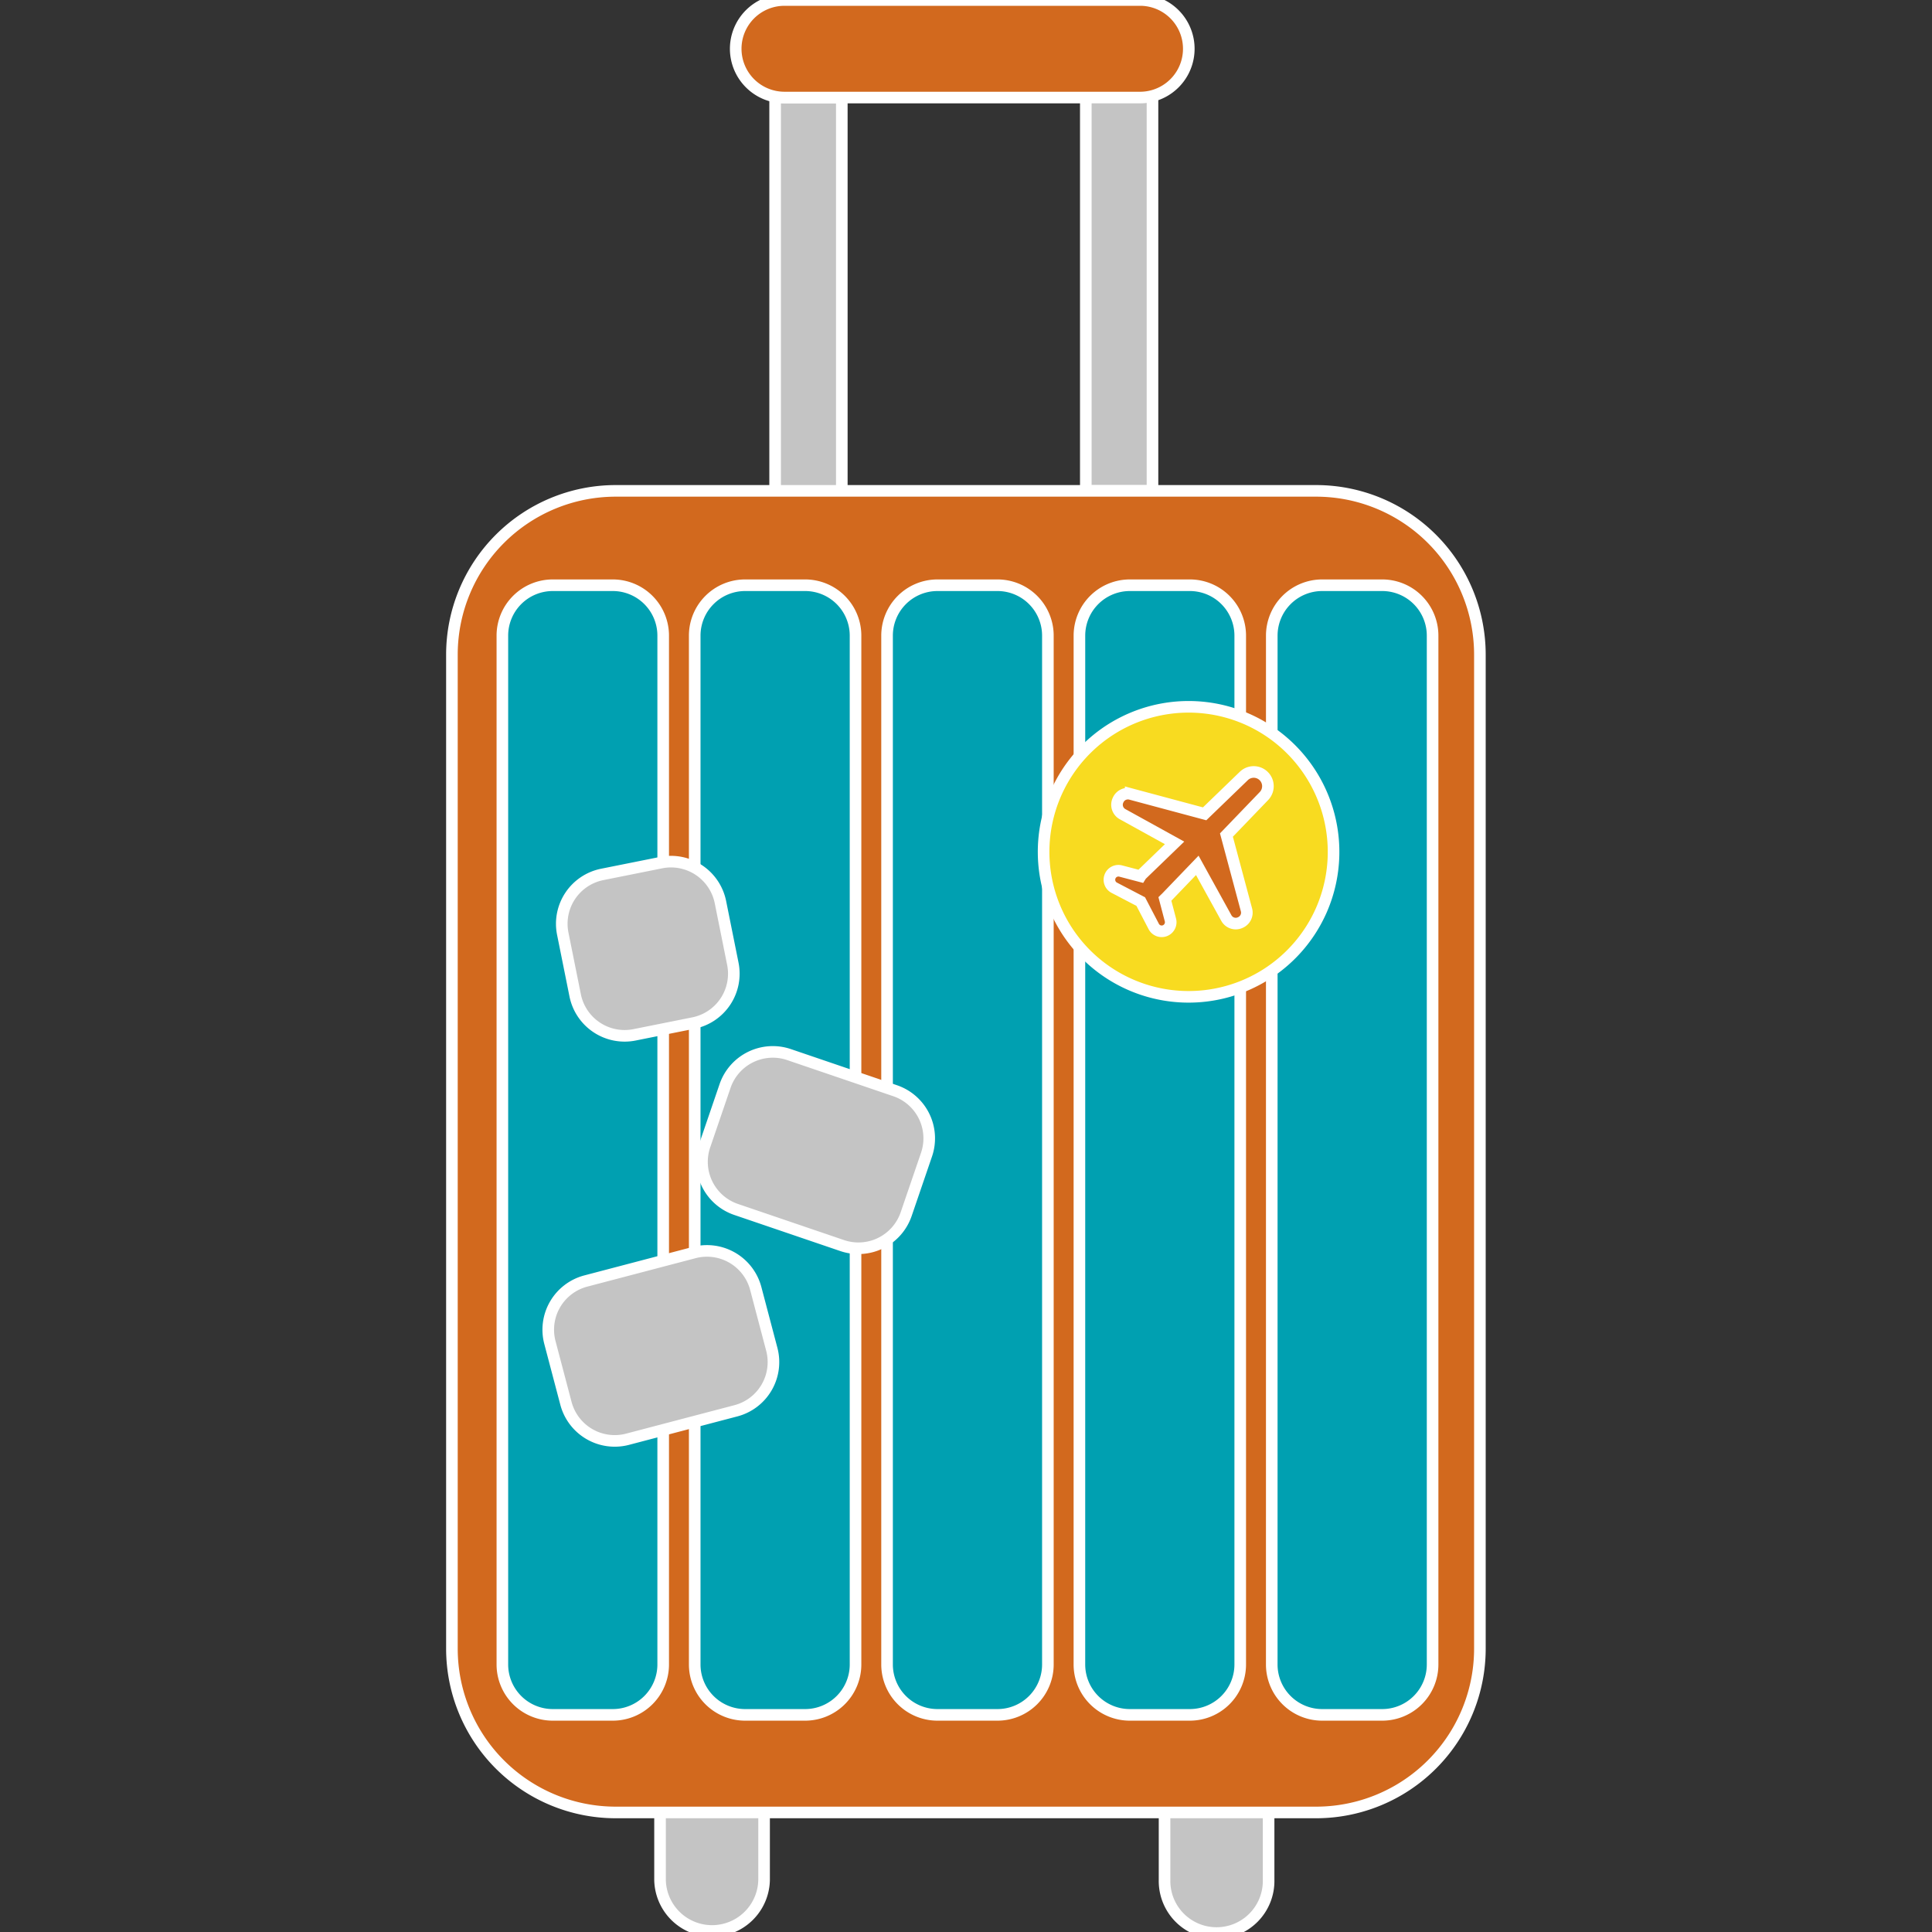 <!-- <svg viewBox="-21.66 0 92.59916 92.59916" xmlns="http://www.w3.org/2000/svg" fill="#f2d43a" stroke="#f2d43a" stroke-width="0.0009259916"><g id="SVGRepo_bgCarrier" stroke-width="0"></g><g id="SVGRepo_tracerCarrier" stroke-linecap="round" stroke-linejoin="round" stroke="#CCCCCC" stroke-width="0.37039664"></g><g id="SVGRepo_iconCarrier"> <title>Asset 7</title> <g id="Layer_2" data-name="Layer 2"> <g id="Layer_27" data-name="Layer 27"> <g id="Carry-On_Suitcase_Icon" data-name="Carry-On Suitcase Icon"> <g id="Wheels"> <path id="Right_Wheel" data-name="Right Wheel" d="M34.15615,83.63113a2.4937,2.4937,0,1,1,4.9874,0v6.47433a2.4937,2.4937,0,1,1-4.9874,0Z" style="fill:#00A0B1"></path> <path id="Left_Wheel" data-name="Left Wheel" d="M9.9748,83.63113a2.4937,2.4937,0,1,1,4.9874,0v6.47433a2.4937,2.4937,0,0,1-4.9874,0Z" style="fill:#00A0B1"></path> </g> <g id="Handle"> <rect id="Right_Handle" data-name="Right Handle" x="30.38183" y="4.52917" width="3.19582" height="18.99789" style="fill:#00A0B1"></rect> <rect id="Left_Handle" data-name="Left Handle" x="15.49119" y="4.67519" width="3.19582" height="18.99789" style="fill:#00A0B1"></rect> <path id="Top_Handle" data-name="Top Handle" d="M13.602,2.33759A2.33759,2.33759,0,0,1,15.93961,0h17.088a2.3376,2.3376,0,0,1,0,4.67519h-17.088A2.33759,2.33759,0,0,1,13.602,2.33759Z" style="fill:#00A0B1"></path> </g> <g id="Suitcase_Body" data-name="Suitcase Body"> <path id="Body" d="M0,31.37765a7.85057,7.85057,0,0,1,7.85059-7.85058H41.41887a7.85064,7.85064,0,0,1,7.85063,7.85058v47.64a7.8507,7.8507,0,0,1-7.85063,7.85062H7.85059A7.85064,7.85064,0,0,1,0,79.01762Z" style="fill:#00A0B1"></path> <g id="Suitcase_Stripes" data-name="Suitcase Stripes"> <path id="Stripe" d="M2.41805,30.466a2.41556,2.41556,0,0,1,2.41557-2.41557H7.71029A2.41556,2.41556,0,0,1,10.12586,30.466V79.77641A2.41557,2.41557,0,0,1,7.71029,82.192H4.83362a2.41557,2.41557,0,0,1-2.41557-2.4156Z" style="fill:#ffffff"></path> <path id="Stripe-2" data-name="Stripe" d="M11.63728,30.466a2.41557,2.41557,0,0,1,2.41557-2.41557h2.87667A2.41556,2.41556,0,0,1,19.34509,30.466V79.77641a2.41557,2.41557,0,0,1-2.41557,2.4156H14.05285a2.41557,2.41557,0,0,1-2.41557-2.4156Z" style="fill:#ffffff"></path> <path id="Stripe-3" data-name="Stripe" d="M20.85641,30.466A2.41556,2.41556,0,0,1,23.272,28.05043h2.87667A2.41556,2.41556,0,0,1,28.56422,30.466V79.77641a2.41557,2.41557,0,0,1-2.41557,2.4156H23.272a2.41557,2.41557,0,0,1-2.41557-2.4156Z" style="fill:#ffffff"></path> <path id="Stripe-4" data-name="Stripe" d="M30.07555,30.466a2.41557,2.41557,0,0,1,2.41557-2.41557H35.3678A2.41556,2.41556,0,0,1,37.78336,30.466V79.77641A2.41556,2.41556,0,0,1,35.3678,82.192H32.49112a2.41557,2.41557,0,0,1-2.41557-2.4156Z" style="fill:#ffffff"></path> <path id="Stripe-5" data-name="Stripe" d="M39.2947,30.466a2.41556,2.41556,0,0,1,2.41556-2.41557h2.87668A2.41557,2.41557,0,0,1,47.00251,30.466V79.77641a2.41557,2.41557,0,0,1-2.41557,2.4156H41.71026a2.41556,2.41556,0,0,1-2.41556-2.4156Z" style="fill:#ffffff"></path> </g> </g> <g id="Stamps"> <path id="Grey_Stamp" data-name="Grey Stamp" d="M5.31254,44.75214a2.41317,2.41317,0,0,1,1.89227-2.84247l2.82006-.56474a2.41794,2.41794,0,0,1,2.84479,1.89383l.59381,2.95262a2.41316,2.41316,0,0,1-1.89226,2.84247l-2.82.56475a2.418,2.418,0,0,1-2.84481-1.89383Z" style="fill:#00A0B1"></path> <path id="Green_Stamp" data-name="Green Stamp" d="M13.0915,52.05305a2.41937,2.41937,0,0,1,3.06825-1.507l5.08262,1.73073a2.41177,2.41177,0,0,1,1.505,3.06426l-.97488,2.85076a2.41935,2.41935,0,0,1-3.06824,1.507l-5.08262-1.73073a2.41177,2.41177,0,0,1-1.505-3.06426Z" style="fill:#00A0B1"></path> <path id="Green_Stamp-2" data-name="Green Stamp" d="M4.69677,64.34711A2.41251,2.41251,0,0,1,6.417,61.39775l5.19387-1.3643a2.41863,2.41863,0,0,1,2.95245,1.722l.76831,2.91255a2.41251,2.41251,0,0,1-1.72018,2.94936l-5.19387,1.3643a2.41863,2.41863,0,0,1-2.95245-1.722Z" style="fill:#00A0B1"></path> </g> <g id="Plane_Stamp" data-name="Plane Stamp"> <path id="Plane_Stamp-2" data-name="Plane Stamp" d="M41.67352,43.61812a6.94973,6.94973,0,1,1-3.55438-9.14735A6.958,6.958,0,0,1,41.67352,43.61812Z" style="fill:#ffffffff8c9"></path> <path id="Plane" d="M39.092,37.52426a.68118.68118,0,0,0-1.13623-.33327l-1.87885,1.81542-3.54387-.9502a.51359.51359,0,0,0-.60108.285l-.0088.01947a.51414.51414,0,0,0,.22.66158l2.49274,1.37657-1.58607,1.5325a.74363.74363,0,0,0-.04556.06642l-.94465-.2485a.43232.43232,0,0,0-.31348.79981l1.26864.66308.623,1.19357a.42934.42934,0,0,0,.571.1863.43471.43471,0,0,0,.22823-.49994l-.26451-1.00691c.00576-.00565.01361-.00736.01921-.01323l1.53437-1.59583,1.39262,2.52528a.51357.51357,0,0,0,.66116.22012l.01947-.00886a.514.514,0,0,0,.28478-.60145l-.96082-3.58831L38.92,38.15415A.68221.68221,0,0,0,39.092,37.52426Z" style="fill:#00A0B1"></path> </g> </g> </g> </g> </g></svg> -->
<svg width="93px" height="93px" viewBox="-21.66 0 92.599 92.599" xmlns="http://www.w3.org/2000/svg" fill="#ffffff" stroke="#ffffff" stroke-width="0.556"><rect x="-21.66" y="0" width="92.599" height="92.599" fill="#333333" stroke="none"/><g id="SVGRepo_bgCarrier" stroke-width="0"></g><g id="SVGRepo_tracerCarrier" stroke-linecap="round" stroke-linejoin="round"></g><g id="SVGRepo_iconCarrier"> <title>Asset 7</title> <g id="Layer_2" data-name="Layer 2"> <g id="Layer_27" data-name="Layer 27"> <g id="Carry-On_Suitcase_Icon" data-name="Carry-On Suitcase Icon"> <g id="Wheels"> <path id="Right_Wheel" data-name="Right Wheel" d="M34.156,83.631a2.494,2.494,0,1,1,4.987,0v6.474a2.494,2.494,0,1,1-4.987,0Z" style="fill:#c4c4c4"></path> <path id="Left_Wheel" data-name="Left Wheel" d="M9.975,83.631a2.494,2.494,0,1,1,4.987,0v6.474a2.494,2.494,0,0,1-4.987,0Z" style="fill:#c4c4c4"></path> </g> <g id="Handle"> <rect id="Right_Handle" data-name="Right Handle" x="30.382" y="4.529" width="3.196" height="18.998" style="fill:#c4c4c4"></rect> <rect id="Left_Handle" data-name="Left Handle" x="15.491" y="4.675" width="3.196" height="18.998" style="fill:#c4c4c4"></rect> <path id="Top_Handle" data-name="Top Handle" d="M13.602,2.338A2.338,2.338,0,0,1,15.94,0h17.088a2.338,2.338,0,0,1,0,4.675h-17.088A2.338,2.338,0,0,1,13.602,2.338Z" style="fill:#d2691e"></path> </g> <g id="Suitcase_Body" data-name="Suitcase Body"> <path id="Body" d="M0,31.378a7.851,7.851,0,0,1,7.851-7.851H41.419a7.851,7.851,0,0,1,7.851,7.851v47.64a7.851,7.851,0,0,1-7.851,7.851H7.851A7.851,7.851,0,0,1,0,79.018Z" style="fill:#d2691e"></path> <g id="Suitcase_Stripes" data-name="Suitcase Stripes"> <path id="Stripe" d="M2.418,30.466a2.416,2.416,0,0,1,2.416-2.416H7.71A2.416,2.416,0,0,1,10.126,30.466V79.776A2.416,2.416,0,0,1,7.71,82.192H4.834a2.416,2.416,0,0,1-2.416-2.416Z" style="fill:#00A0B1"></path> <path id="Stripe-2" data-name="Stripe" d="M11.637,30.466a2.416,2.416,0,0,1,2.416-2.416h2.877A2.416,2.416,0,0,1,19.345,30.466V79.776a2.416,2.416,0,0,1-2.416,2.416H14.053a2.416,2.416,0,0,1-2.416-2.416Z" style="fill:#00A0B1"></path> <path id="Stripe-3" data-name="Stripe" d="M20.856,30.466A2.416,2.416,0,0,1,23.272,28.05h2.877A2.416,2.416,0,0,1,28.564,30.466V79.776a2.416,2.416,0,0,1-2.416,2.416H23.272a2.416,2.416,0,0,1-2.416-2.416Z" style="fill:#00A0B1"></path> <path id="Stripe-4" data-name="Stripe" d="M30.076,30.466a2.416,2.416,0,0,1,2.416-2.416H35.368A2.416,2.416,0,0,1,37.783,30.466V79.776A2.416,2.416,0,0,1,35.368,82.192H32.491a2.416,2.416,0,0,1-2.416-2.416Z" style="fill:#00A0B1"></path> <path id="Stripe-5" data-name="Stripe" d="M39.295,30.466a2.416,2.416,0,0,1,2.416-2.416h2.877A2.416,2.416,0,0,1,47.003,30.466V79.776a2.416,2.416,0,0,1-2.416,2.416H41.71a2.416,2.416,0,0,1-2.416-2.416Z" style="fill:#00A0B1"></path> </g> </g> <g id="Stamps"> <path id="Grey_Stamp" data-name="Grey Stamp" d="M5.313,44.752a2.413,2.413,0,0,1,1.892-2.842l2.82-.565a2.418,2.418,0,0,1,2.845,1.894l.594,2.953a2.413,2.413,0,0,1-1.892,2.842l-2.82.565a2.418,2.418,0,0,1-2.845-1.894Z" style="fill:#c4c4c4"></path> <path id="Green_Stamp" data-name="Green Stamp" d="M13.091,52.053a2.419,2.419,0,0,1,3.068-1.507l5.083,1.731a2.412,2.412,0,0,1,1.505,3.064l-.975,2.851a2.419,2.419,0,0,1-3.068,1.507l-5.083-1.731a2.412,2.412,0,0,1-1.505-3.064Z" style="fill:#c4c4c4"></path> <path id="Green_Stamp-2" data-name="Green Stamp" d="M4.697,64.347A2.413,2.413,0,0,1,6.417,61.398l5.194-1.364a2.419,2.419,0,0,1,2.952,1.722l.768,2.913a2.413,2.413,0,0,1-1.72,2.949l-5.194,1.364a2.419,2.419,0,0,1-2.952-1.722Z" style="fill:#c4c4c4"></path> </g> <g id="Plane_Stamp" data-name="Plane Stamp"> <path id="Plane_Stamp-2" data-name="Plane Stamp" d="M41.674,43.618a6.95,6.95,0,1,1-3.554-9.147A6.958,6.958,0,0,1,41.674,43.618Z" style="fill:#f8db20"></path> <path id="Plane" d="M39.092,37.524a.681.681,0,0,0-1.136-.333l-1.879,1.815-3.544-.95a.514.514,0,0,0-.601.285l-.009.019a.514.514,0,0,0,.22.662l2.493,1.377-1.586,1.532a.744.744,0,0,0-.046.066l-.945-.248a.432.432,0,0,0-.313.8l1.269.663.623,1.194a.429.429,0,0,0,.571.186.435.435,0,0,0,.228-.5l-.265-1.007c.006-.006.014-.007.019-.013l1.534-1.596,1.393,2.525a.514.514,0,0,0,.661.22l.019-.009a.514.514,0,0,0,.285-.601l-.961-3.588L38.92,38.154A.682.682,0,0,0,39.092,37.524Z" style="fill:#d2691e"></path> </g> </g> </g> </g> </g></svg>